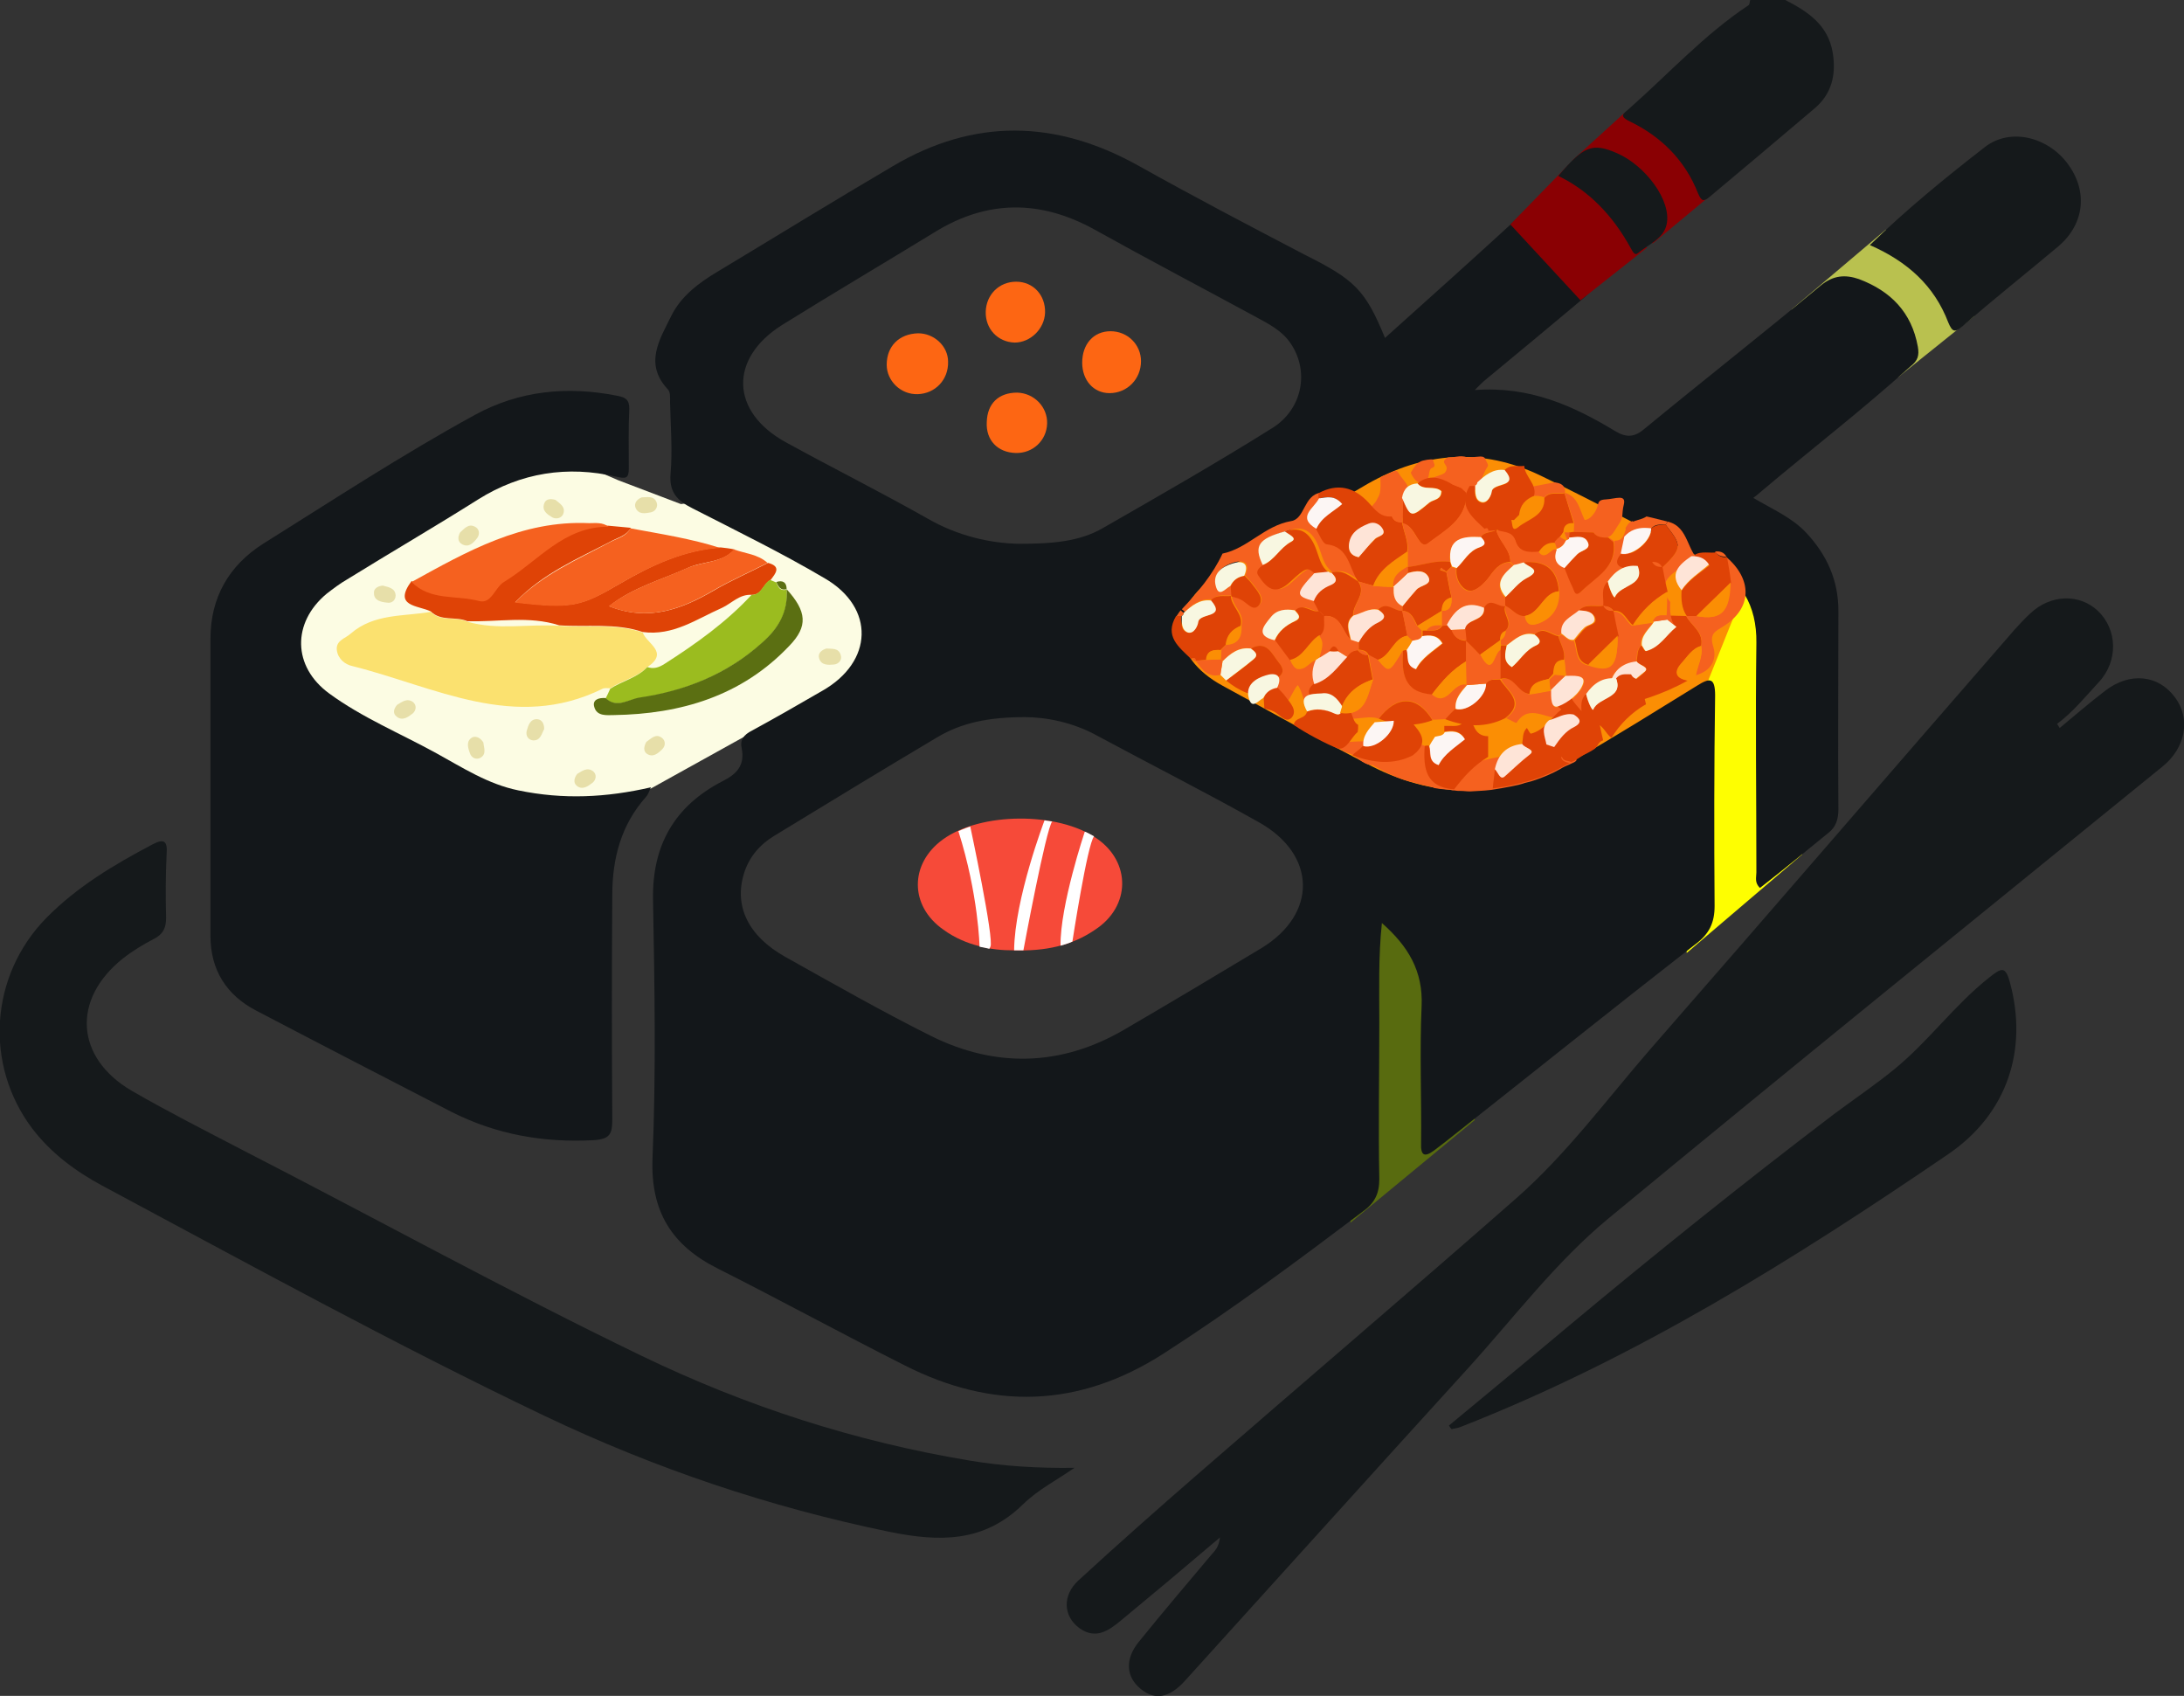 <?xml version="1.0" encoding="utf-8"?>
<!-- Generator: Adobe Illustrator 28.1.0, SVG Export Plug-In . SVG Version: 6.00 Build 0)  -->
<svg version="1.1" id="Calque_2_Image" xmlns="http://www.w3.org/2000/svg" xmlns:xlink="http://www.w3.org/1999/xlink" x="0px"
	 y="0px" viewBox="0 0 423.4 328.7" style="enable-background:new 0 0 423.4 328.7;" xml:space="preserve">
<rect x="0" y="0" width="423.4" height="328.7" fill="#333333" stroke="none"/>
<style type="text/css">
	.st0{fill:#8A0003;}
	.st1{fill:#FCFCE3;}
	.st2{fill:#FEFE01;}
	.st3{fill:#B9C14F;}
	.st4{fill:#586B0F;}
	.st5{fill:#15191B;}
	.st6{fill:#FB8E04;}
	.st7{fill:#13171A;}
	.st8{fill:#FD6613;}
	.st9{fill:#F64A39;}
	.st10{fill:#FFFFFF;}
	.st11{fill:#F5611F;}
	.st12{fill:#FBE16F;}
	.st13{fill:#DF4306;}
	.st14{fill:#9BBC1F;}
	.st15{fill:#5B6F12;}
	.st16{fill:#E7DFA9;}
	.st17{fill:#F8F7E1;}
	.st18{fill:#FEE4D7;}
	.st19{fill:#FCF6F4;}
</style>
<polygon class="st0" points="304.8,31.1 314.9,21.9 327.6,27.4 331.5,33.4 332.8,36.9 320.4,47.2 "/>
<path class="st1" d="M50.7,119c0,0,5.5,28.8,6.7,30s31.6,12,33,11.8c1.4-0.3,29.9-3.9,29.9-3.9l5.4-3.8l31-17.2
	c0,0,12.8-3.7,12.8-4.1s1.9-14.1,1-16s-11.7-11.5-13.7-12.8c-1.9-1.3-16.4-6.2-16.4-6.2l-8.4,0.9l-12.1-4.6l-12.8-5.5l-12.2,0.7
	L50.7,119z"/>
<polygon class="st2" points="327,184.7 349.4,165.6 344,139 342.6,113.1 337.7,112.9 321.6,133.1 "/>
<polygon class="st3" points="347.3,60 365.6,44.5 380.1,52.6 382.7,61.3 368,73.1 "/>
<polygon class="st4" points="261.8,237 285.9,217.1 280.4,175.3 265.3,172 "/>
<path class="st5" d="M346.1,0c4.3,2.2,8.3,4.8,9.2,10.2c0.7,4.3-0.2,8-3.5,10.8c-6.7,5.7-13.5,11.4-20.3,17.1c-1.2,1-1.6,1-2.3-0.6
	c-2.5-6.4-7.1-11-13.3-14c-2.3-1.1-0.9-1.6,0-2.5c7.6-6.7,14.5-14.3,23.1-20c0.2-0.1,0.2-0.7,0.3-1C341.6,0,343.9,0,346.1,0L346.1,0
	z"/>
<path class="st6" d="M241.2,101.2c0,0-16,11.9-16.6,13.1c-0.6,1.2,3.2,21,4.2,23.2c1,2.1,17,11.2,22.8,12.3
	c5.8,1.1,28.6,3.9,28.6,3.9s24.1-1.2,25.3-1.3c1.2-0.1,14.6-4,15.4-4.6c0.8-0.6,4.1-4.6,4.1-4.6l3-5.3l3.2-6.1l6.9-17.2l-6.6-12.8
	c0,0-13.3-5-15.7-6.6c-2.3-1.6-17.6-8.8-18.9-9.3s-14.8-2.7-15.8-2.5c-1,0.2-21.8,6.4-24.3,7.8"/>
<path class="st7" d="M268.5,65.5c8.7-7.8,17.4-15.6,26-23.5c1.7-1.6,3.2-1.9,5.4-1.2c3.1,1,5.7,2.5,7.7,5c4.1,5.4,3.9,8.2-1.2,12.5
	c-6.1,5.1-12.2,10.2-18.4,15.3c-0.5,0.4-1,0.9-2.1,2c10.7-0.8,19.2,3.1,27.3,8c2,1.2,3.6,1.2,5.5-0.4c11.3-9.3,22.9-18.4,34.2-27.8
	c2.5-2.1,4.9-2.2,7.5-1.3c6.1,2.3,10.2,6.4,11.4,13.1c0.3,1.7,0,2.7-1.4,3.8c-9.3,8.4-19.3,16.1-28.9,24.2c-0.5,0.4-0.9,0.8-1.6,1.3
	c3.7,2.2,7.5,3.8,10.3,6.8c4,4.3,6.2,9.2,6.2,15.1c0,12.8-0.1,25.7,0,38.5c0,1.9-0.5,3.4-1.9,4.5c-4.4,3.6-8.8,7.2-13.3,10.7
	c-1.1-1-0.7-2.1-0.7-3c0-14.8-0.2-29.7,0-44.5c0.1-7.3-3-12.4-9.3-15.7c-10.8-5.6-21.5-11.4-32.5-16.7c-11.4-5.5-22.7-4.6-33.6,1.6
	c-9.8,5.7-19.4,11.5-29,17.6c-9.9,6.3-9.4,15.9,0.9,21.5c9.6,5.2,19.1,10.6,28.9,15.6c13.3,6.8,26.6,6.1,39.5-1.3
	c8-4.6,15.8-9.5,23.6-14.3c2.4-1.5,3.5-1.7,3.5,1.9c-0.2,13.6-0.2,27.2-0.1,40.8c0,3.2-1,5.4-3.7,7.4
	c-16.3,12.7-32.4,25.6-48.6,38.4c-0.7,0.5-1.4,1.1-2.1,1.6c-1.9,1.4-2.6,0.9-2.5-1.4c0.1-8.9-0.3-17.7,0.1-26.6
	c0.3-6.8-2.6-11.6-7.7-16.1c-0.7,6.7-0.5,13-0.5,19.3c0,10.1-0.2,20.2,0,30.3c0,2.9-0.9,4.7-3.3,6.4c-12.6,9.5-25.2,18.9-38.6,27.5
	c-16.4,10.5-33.1,10.9-50.2,2.2c-12.1-6.1-24-12.6-36.1-18.7c-9-4.5-13.1-11.1-12.7-21.4c0.7-16.7,0.4-33.4,0.1-50.1
	c-0.2-10.6,4.2-18.2,13.5-23c2.8-1.4,4.3-3.1,3.7-6.3c-0.4-1.7,0.4-2.7,2-3.5c4.6-2.5,9.1-5.1,13.6-7.7c9.9-5.6,10.3-16.1,0.5-21.8
	c-8.3-4.9-17.1-9.2-25.7-13.6c-3-1.5-4.5-3.2-4.2-6.7c0.4-4.6,0-9.2-0.1-13.8c0-0.8,0.1-2-0.4-2.5c-4.7-5-1.6-9.7,0.6-14.2
	c1.9-3.9,5.4-6.5,9.1-8.7c11.3-6.8,22.5-13.7,33.9-20.4c15.7-9.3,31.5-9,47.4-0.2c10.7,6,21.6,11.7,32.5,17.4
	C262.6,54.2,264.7,56.2,268.5,65.5L268.5,65.5z M197.5,105.4c6.5,0,11.8-0.4,16.4-3.1c11-6.3,22-12.6,32.7-19.3
	c6-3.7,7.3-11.2,3.5-16.6c-1.6-2.3-4.1-3.6-6.5-4.9c-10.5-5.7-21-11.2-31.4-17c-10.5-5.8-20.8-5.8-31,0.5c-9.8,6-19.8,11.9-29.6,18
	c-10.3,6.5-10,16.8,0.7,22.7c9.1,5,18.5,9.7,27.5,14.8C185.7,103.9,192,105.3,197.5,105.4L197.5,105.4z M198.7,139
	c-7.1,0-12.3,1.1-17,3.9c-10.6,6.3-21.1,12.7-31.6,19.1c-2.8,1.7-4.9,4.1-5.9,7.4c-1.9,6.3,0.9,12.1,8.1,16.1
	c9.3,5.2,18.6,10.5,28.2,15.3c12.5,6.2,25.2,5.9,37.4-1.2c8.9-5.2,17.8-10.5,26.6-15.8c10.9-6.6,10.8-18.1-0.4-24.4
	c-10.3-5.8-20.8-11.1-31.2-16.7C207.9,139.9,202.6,139,198.7,139L198.7,139z"/>
<polygon class="st0" points="292.8,43.5 304.5,31.5 319.3,48 306.4,58.2 "/>
<path class="st5" d="M399.3,141.1c2.9-2.4,5.8-4.9,8.8-7.2c4.8-3.7,10.3-3.1,13.5,1.2c3.2,4.2,2.1,9.9-2.4,13.5
	c-35.8,29.1-71.7,58.1-107.3,87.5c-10.3,8.5-18.4,19.3-27.3,29.1c-18.3,20.1-36.6,40.4-54.9,60.6c-3,3.3-5.8,3.8-8.5,1.6
	c-2.9-2.3-3.2-5.8-0.4-9.2c4.6-5.7,9.3-11.2,14-16.8c0.7-0.8,1.5-1.5,1.7-3.4c-6.7,5.7-12.9,10.9-19.2,16.1c-2.4,2-4.9,3.7-8,1.5
	c-3.2-2.3-3.4-6.4-0.2-9.3c7.5-6.9,15.2-13.7,22.9-20.4c20.6-17.9,41.4-35.6,61.9-53.6c9.8-8.6,17.5-19.1,26-28.9
	c23.6-27,47-54.2,70.6-81.3c1-1.1,2-2.2,3.1-3.2c3.9-3.7,9.5-3.9,13.1-0.5c3.8,3.6,4,9.7,0.2,13.8c-2.6,2.8-5,5.8-8.1,8.1
	L399.3,141.1L399.3,141.1z"/>
<path class="st7" d="M126.2,152.6c-0.4,0.9-0.6,1.5-1,1.9c-4.8,5.4-6.5,11.9-6.5,19c-0.1,14.5-0.1,28.9,0,43.4
	c0,2.9-0.4,3.9-3.7,4.1c-9.7,0.5-18.8-1.1-27.5-5.5c-12.6-6.5-25.2-13-37.8-19.6c-5.8-3-8.9-7.9-8.9-14.5c0-19.2,0-38.4,0-57.6
	c0-8,3.6-14.2,10.2-18.4c13.6-8.5,27-17.3,41.1-25c8.6-4.7,17.9-5.6,27.5-3.7c1.6,0.3,2.4,0.7,2.4,2.5c-0.2,3.9-0.1,7.7-0.1,11.6
	c0,2-0.6,2-2.4,1.6c-9.5-2.2-18.5-0.8-26.8,4.4c-8.4,5.3-17,10.3-25.4,15.5c-1.4,0.8-2.7,1.8-4,2.8c-6.7,5.6-6.6,14.1,0.5,19.3
	c6.4,4.7,13.9,7.8,20.8,11.6c5.1,2.8,10,6,15.9,7.2C109.2,155,117.5,154.6,126.2,152.6L126.2,152.6z"/>
<path class="st5" d="M208.3,284.5c-3.3,2.3-7,4.2-9.9,7c-7.6,7.5-16.2,7.4-26,5.4c-23.3-4.8-45.5-12.3-66.9-22.5
	c-29.1-13.9-57.3-29.4-85.7-44.6c-5.2-2.8-9.9-6.3-13.5-11c-9.4-12.4-8.3-29.7,2.7-40.9c5.9-6,13.1-10.3,20.5-14.2
	c2.4-1.3,3-0.6,2.8,1.9c-0.2,4.1-0.2,8.2-0.1,12.3c0,2-0.6,3.2-2.4,4.1c-2.1,1.1-4.1,2.3-6,3.8c-9.9,7.9-9.2,19.2,1.7,25.6
	c7.1,4.1,14.4,7.8,21.7,11.6c25.7,13.2,51.1,27.2,77.2,39.8c20.3,9.8,41.4,16.6,63.6,20.3C194.6,284.2,201.3,284.6,208.3,284.5
	L208.3,284.5z"/>
<path class="st5" d="M280.9,276.3c7.7-6.4,15.5-12.8,23.1-19.2c16.9-14.1,34.1-27.9,51.6-41.2c3.9-2.9,7.9-5.6,11.7-8.7
	c6.6-5.4,11.6-12.4,18.3-17.7c2.4-1.9,3.2-2.4,4.1,1.1c3.4,12.7-0.4,25.2-12,33.1c-29.9,20.4-60.6,39.6-94.6,52.9
	c-0.5,0.2-1.2,0.3-1.7,0.4C281.2,276.8,281,276.5,280.9,276.3L280.9,276.3z"/>
<path class="st5" d="M362.5,47.5c7.2-7,14.7-13.1,22.3-19c4.9-3.8,12.2-2,16.1,3.3c3.9,5.3,3.2,11.6-1.8,15.9
	c-6.2,5.2-12.5,10.2-18.6,15.5c-1.5,1.3-2,1.2-2.8-0.7C375,55.4,369.8,50.7,362.5,47.5L362.5,47.5z"/>
<path class="st5" d="M302.1,34.1c4.9-5.8,6.6-6.5,11.4-4.4c5.5,2.4,10.6,9.2,9.6,13.8c-0.6,2.8-3.6,3.9-5.6,5.6
	c-0.6,0.5-1-0.4-1.3-0.9C312.6,41.6,307.9,36.9,302.1,34.1z"/>
<path class="st8" d="M183.8,70.1c0.1,3.5-2.5,6.2-5.9,6.3c-3.3,0.1-6-2.6-6-5.7c0-3.6,2.4-6,6.1-6.1
	C181.1,64.6,183.8,67.1,183.8,70.1L183.8,70.1z"/>
<path class="st8" d="M209.8,70.3c0-3.6,2.2-6.1,5.5-6.1c3.3,0,5.9,2.6,5.9,5.8c0,3.5-2.7,6.2-6.1,6.2
	C212,76.2,209.8,73.7,209.8,70.3L209.8,70.3z"/>
<path class="st8" d="M197.2,76.1c3.3,0.1,5.9,2.8,5.8,6c-0.1,3.3-2.8,5.8-6.1,5.7c-3.5-0.1-5.8-2.5-5.6-6
	C191.4,78.2,193.6,76.1,197.2,76.1z"/>
<path class="st8" d="M196.7,66.4c-3.3-0.1-5.7-2.7-5.6-6c0.1-3.3,2.6-5.8,5.9-5.8c3.3,0,5.7,2.6,5.6,6
	C202.5,63.7,199.8,66.4,196.7,66.4L196.7,66.4z"/>
<path class="st9" d="M196.5,184.2c-2.2,0-4.4-0.2-6.6-0.8c-2.4-0.6-4.8-1.6-7-3.2c-6.6-4.6-6.6-12.8-0.1-17.5
	c7.3-5.3,22.3-5.4,29.8-0.2c6.7,4.6,6.6,13.2-0.3,17.7C207.8,183.3,202.6,184.4,196.5,184.2L196.5,184.2z"/>
<path class="st10" d="M189.9,183.5c0,0-0.2-10.1-4.1-22.4c0,0,1.1-0.5,2.3-0.9c0,0,4.7,22,3.9,23.3l-0.2,0.4
	C191.8,183.9,191,183.7,189.9,183.5z"/>
<path class="st10" d="M210.3,161.2c0,0-4.8,14.3-4.7,22.1c0,0,1.5-0.4,2.3-0.8c0,0,2.9-18.9,4.2-20.4
	C212.1,162.1,210.5,161.2,210.3,161.2z"/>
<path class="st10" d="M202.5,159c0,0-5.8,15.2-5.9,25.2c0,0,1.6,0,1.8,0c0,0,4.4-23.7,5.6-25C204,159.3,202.7,159,202.5,159z"/>
<path class="st11" d="M306.3,100.8c0.9,0,1.7,0.2,2.8-1.4c1.1-1.6,0.2-2.5,2.2-2.6c1.9-0.1,4-1.1,3.5,1c-0.5,2,0.1,2.3-1.1,4
	c-1.1,1.7-1.5,2.8-3.1,2.1C308.9,103.2,306.3,100.8,306.3,100.8z"/>
<path class="st12" d="M118.3,133.4c-0.5,0-1.1-0.1-1.5,0.1c-17,8.4-32.5-0.4-48.5-4.4c-1.4-0.3-2.8-1.4-3-3.1
	c-0.2-1.9,1.6-2.2,2.7-3.2c4.5-3.9,10.2-3.3,15.5-4.2c2,2,4.8,0.8,7.1,1.9c5.9,1.7,11.9,0.4,17.8,0.8c5.4,0.4,10.9-0.5,16.2,1.3
	c0.8,2.2,5.2,3.8,0.9,6.7C123.5,131.3,120.6,131.9,118.3,133.4z"/>
<path class="st13" d="M124.6,122.5c-5.3-1.8-10.8-0.9-16.2-1.3c-5.9-1.9-11.9-0.6-17.8-0.8c-2.3-1-5.1,0.1-7.1-1.9
	c-2.5-1.2-7.4-0.9-3.7-5.9c3.6,3.7,8.7,2.6,13.1,3.7c2.4,0.6,3-2.6,4.8-3.7c6.6-3.9,11.6-10.8,20.3-10.7c1.4,0.1,2.9,0.3,4.3,0.4
	c-0.9,1.6-2.6,1.9-4,2.7c-6.3,3.3-13,6.1-18.4,11.7c11.2,1.3,12.7,0.8,20.3-3.6c6-3.5,12.3-6.5,19.5-7c0.9,0.1,1.8,0.2,2.7,0.4
	c-2.4,2.7-6.1,2.2-9.1,3.6c-5.1,2.3-10.7,3.8-15.2,7.4c7.6,3,14,0.6,20.2-3c3.4-2,7.1-3.6,10.6-5.4c2.6,0.7,1.5,2,0.5,3.3
	c-1.4,0.7-1.7,2.9-3.6,2.9c-2.4-0.2-3.9,1.6-5.8,2.5C135,120,130.5,123.3,124.6,122.5z"/>
<path class="st14" d="M145.7,115.3c2,0,2.2-2.2,3.6-2.9c0.4,0.2,0.8,0.3,1.2,0.5c0.4,0.9,0.7,1.7,2,1.4c0,0,0,0,0,0
	c0.4,4.4-1.6,7.5-4.8,10.4c-6.8,6-14.9,9.3-23.7,10.6c-2.1,0.3-4.4,2.1-6.6,0.1c0.3-0.6,0.6-1.2,0.9-1.9c2.3-1.5,5.2-2.1,7.2-4.2
	c1.2,0.4,2.2,0.1,3.3-0.6C134.9,124.8,140.8,120.6,145.7,115.3z"/>
<path class="st11" d="M139.6,106.2c-7.1,0.5-13.5,3.5-19.5,7c-7.5,4.4-9.1,4.9-20.3,3.6c5.4-5.5,12.1-8.3,18.4-11.7
	c1.5-0.8,3.2-1.1,4-2.7C128.1,103.5,134,104.4,139.6,106.2z"/>
<path class="st11" d="M273.5,91.6c1-1.6,1.1-1.7,1.8-2.1c0.4-0.3,2.4-0.6,2.5-0.4c0,0.5,0.8,1.3-0.2,1.6c-0.9,0.3-0.2,2.9-1.8,2.9
	C274.3,93.8,273.5,91.6,273.5,91.6z"/>
<path class="st11" d="M118,102.1c-8.7-0.1-13.7,6.7-20.3,10.7c-1.8,1.1-2.4,4.3-4.8,3.7c-4.4-1.2-9.5,0-13.1-3.7
	c10.7-5.9,21.4-12,34.4-11.4C115.5,101.4,116.8,101.2,118,102.1z"/>
<path class="st11" d="M276.6,93.1c3.2-1.4,3.4-1,3.8-2c0.4-1-1.1-1.3-0.1-2.2c0.4-0.4,1-0.2,1.5-0.3c0.7-0.1,1.5-0.3,2.5,0
	c0.3,0.1,0.6,0,1,0c1.2,0,2.3-0.4,2.6,0.3c0.4,0.9,0.8,1.2,0.4,1.7c-0.4,0.5-1.2,2.5-1.4,3.1c-0.3,0.6,0.4,0.9-1.1,1.4
	c-1.5,0.5-2.2,1.8-4,0.7C280,94.7,276.6,93.1,276.6,93.1z"/>
<path class="st11" d="M265.6,98.5c0,0,1.1-1.1,1.3-1.6s0.6-0.8,0.7-2c0.1-1.2,0-1.3,0-2.2c0-0.4,0.8-0.5,1.6-0.9s1.5-0.8,1.8-0.3
	c0.6,1,1,1.3,1.6,2.2c0.6,0.9,1,2.6,1,3.4c0,0.8-0.2,2.5-1.1,3c-0.9,0.5-2.5,0.9-3.8,0.7C267.3,100.6,265.6,98.5,265.6,98.5z"/>
<path class="st11" d="M275.1,144.1c1.2,0.6,6.3,2.4,6.3,3.6c0,1.2,2.3,1,5.1,0c2.8-1,10.2-2,11.6-1.8c1.4,0.2,5.2,1,6.6,0.5
	c0.3-0.1,1.1,0.6,0.9,1c-0.3,0.5-2,0.9-3.2,1.7c-1.4,0.8-3.3,1.6-4.8,2.1c-1.1,0.4-2,0.5-2.4,0.7c-0.5,0.2-3.4,0.8-6.1,1.2
	c-1.6,0.2-2.9,0.2-4.1,0.3c-0.7,0-1.2-0.1-1.8-0.1c-0.4,0-0.8,0-1.2-0.1c-0.1,0-0.3,0-0.4,0c-0.1,0-0.3-0.1-0.4-0.1
	c-0.3,0-1.2-0.1-2.1-0.2c-0.5-0.1-1.1-0.1-1.3-0.3c0,0-0.1,0-0.1,0c-0.1,0-0.2,0-0.3-0.1c-0.3-0.1-0.6-0.1-0.9-0.2
	c-0.7-0.1-1.5-0.4-2.3-0.6c-2.2-0.5-4.5-1.4-6.2-2.4c-0.4-0.2-0.8-0.4-1.2-0.6c-0.3-0.1-0.5-0.4-0.8-0.4c-2-0.1-3.2-2-4.5-2.3
	c-1.1-0.3-2.8-1.4-1.8-1.8C261.8,143.1,275.1,144.1,275.1,144.1z"/>
<path class="st15" d="M117.4,135.3c2.2,2.1,4.5,0.2,6.6-0.1c8.8-1.3,16.9-4.5,23.7-10.6c3.2-2.8,5.1-6,4.8-10.4
	c3.9,4.3,4.2,7.2,0.5,11c-9.2,9.7-21,13.2-34,13.4c-1.3,0-3.3,0.3-3.8-1.6C114.8,135.6,116.1,135.2,117.4,135.3z"/>
<path class="st11" d="M148.8,109.1c-3.5,1.8-7.2,3.4-10.6,5.4c-6.2,3.6-12.5,6-20.2,3c4.6-3.6,10.1-5.1,15.2-7.4
	c3-1.3,6.6-0.9,9.1-3.6C144.5,107.3,146.9,107.4,148.8,109.1z"/>
<path class="st16" d="M160.2,125.7c1,0.1,2.4-0.2,2.8,1.3c0.3,0.9-0.4,1.7-1.3,1.8c-1.1,0.1-2.5,0.2-2.9-1.2
	C158.5,126.7,159.2,126,160.2,125.7z"/>
<path class="st16" d="M111.9,150c0.9-0.5,1.9-1.4,3.1-0.5c0.7,0.6,0.6,1.6-0.1,2.2c-0.9,0.7-2,1.5-3.1,0.6
	C111.1,151.7,111.3,150.8,111.9,150z"/>
<path class="st16" d="M77,136.6c0.9-0.5,1.9-1.4,3.1-0.5c0.7,0.6,0.6,1.6-0.1,2.2c-0.9,0.7-2,1.5-3.1,0.6
	C76.1,138.3,76.3,137.4,77,136.6z"/>
<path class="st16" d="M125.3,143.8c0.9-0.6,1.8-1.7,3-0.8c0.7,0.5,0.8,1.5,0.1,2.2c-0.8,0.8-1.8,1.7-3,0.9
	C124.7,145.6,124.8,144.7,125.3,143.8z"/>
<path class="st16" d="M93.7,143.9c0.1,1,0.7,2.3-0.6,3c-0.8,0.4-1.7,0-2-0.9c-0.4-1.1-0.8-2.4,0.5-3.1
	C92.4,142.6,93.2,143.1,93.7,143.9z"/>
<path class="st16" d="M105.5,141.3c-0.5,0.9-0.7,2.3-2.2,2.2c-0.9-0.1-1.4-0.9-1.2-1.8c0.3-1.1,0.7-2.4,2.1-2.3
	C105.1,139.5,105.5,140.3,105.5,141.3z"/>
<path class="st16" d="M74.2,113.5c1,0.3,2.4,0.4,2.5,1.9c0,0.9-0.7,1.6-1.7,1.4c-1.1-0.1-2.5-0.4-2.5-1.8
	C72.4,114.1,73.2,113.6,74.2,113.5z"/>
<path class="st16" d="M89.2,103.2c0.8-0.7,1.6-1.8,2.9-1.1c0.8,0.4,1,1.4,0.4,2.2c-0.7,0.9-1.6,1.9-2.9,1.2
	C88.7,105,88.7,104.1,89.2,103.2z"/>
<path class="st16" d="M107.7,96.9c0.8,0.7,2,1.3,1.5,2.7c-0.3,0.8-1.3,1.1-2.1,0.7c-1-0.6-2.1-1.3-1.6-2.7
	C105.8,96.7,106.7,96.6,107.7,96.9z"/>
<path class="st16" d="M124.4,96.4c1,0,2.4-0.4,2.9,1c0.3,0.8-0.2,1.7-1.1,1.9c-1.1,0.2-2.4,0.5-3-0.9
	C122.9,97.6,123.4,96.8,124.4,96.4z"/>
<path class="st15" d="M152.5,114.2c-1.2,0.3-1.6-0.5-2-1.4C151.8,112.4,152.5,112.9,152.5,114.2z"/>
<g>
	<path class="st11" d="M255.6,137.7c-3.2,0.1-2.6-3-4-4.9c-1.5,1.4-2.1,6.5-5.4,1.9c0.1-1,0-2.9,0.5-3c2.1-0.6,2.5-1.8,1.2-3.3
		c-1.3-1.6-2.3-4.4-5.4-2.7c-2.3-0.4-3.9,0.9-5.4,2.4c-0.1-0.1-0.3-0.2-0.4-0.4c0-0.6,0.1-1.2,0.1-1.8l0,0c0.3-0.3,0.6-0.6,1-1l0,0
		c2.4-0.1,3-1.6,2.9-3.7c0.6-2.3-1.8-3.7-1.9-5.8c0.6,0.2,1.2,0.3,1.8,0.6c1.2,0.6,2.4,2.5,3.5,1.3c1.3-1.3-0.3-2.8-1.2-4.1
		c-0.5-0.6-1-1.1-1.5-1.7c1.1-2.5-0.4-3-2.2-2.5c-2,0.6-4,2-3.3,4.4c0.6,2.3,1.9,0.5,2.8,0c0,0.7,0.1,1.4,0.1,2
		c-1.3,0.2-2.7-0.4-3.8,0.8c-2.2-0.3-3.8,1-5.3,2.4c-0.2-0.2-0.4-0.4-0.6-0.5c3.1-3.3,6-6.7,7.9-10.8c4.9-1,8.1-5.4,13.3-6.3
		c2.7-0.4,2.4-5,5.7-5.5c0,0.3,0,0.7,0,1c-0.9,1.9-4.5,3.5-0.5,5.9c0.7,1,1.3,2.9,2.1,3c4.4,0.6,4.2,4.7,6.1,7.2
		c-1.6-1-3.1-2.4-5.2-1.7c-0.2,0.1-0.4,0.1-0.4-0.2c-1.4-1.1-1.7-2.7-2.3-4.3c-1-2.8-2.7-4.9-6.2-3.5c-5.1,1.4-6.1,2.8-4.4,6.6
		c-0.7,0.4-1.4,1-0.8,1.9c1.6,2.5,3.2,4.1,6.2,1.3c3.2-3,3.4-2.8,4.7-1.7c-3.7,4-3.7,4.3-0.1,5.4c0.3,0.7,0.7,1.3,1,2
		c-1.6,0.6-3.1-1.7-4.8-0.1c-1.7-0.3-3.4-0.2-4.6,1.3c-1.3,1.7-3,3.6,0.8,4.4c1,1.3,1.9,2.6,2.9,3.9c1.7,4,3.3-0.1,5,0
		c-0.7,1.5-0.9,3.1-0.3,4.7C252.4,134.7,255.6,135.9,255.6,137.7z"/>
	<path class="st13" d="M263.3,112.7c-1.8-2.5-1.7-6.7-6.1-7.2c-0.8-0.1-1.4-1.9-2.1-3c1-2.3,3.3-3.3,5-4.8c-1.4-1.8-3-1.3-4.5-1.1
		c0-0.3,0-0.7,0-1c3.7-2,6.9-1.2,9.7,1.8c1.3,1.4,2.3,2.9,4.5,2.7c0.4,0.9,1.1,1.1,2,1.1l0,0c0.3,1.9,1.3,3.7,1,5.7
		c-2.6,1.8-5.4,3.4-6.6,6.6C265.3,113.3,264.3,113,263.3,112.7L263.3,112.7z M263.4,108c0.9-1.1,2-2.4,3.2-3.5
		c0.6-0.6,2-0.7,1.5-1.8c-0.5-1-1.7-1.5-2.8-1.1c-1.9,0.8-3.6,1.9-3.8,4.3C261.5,106.7,261.8,107.7,263.4,108z"/>
	<path class="st13" d="M274.8,93.7c2.2-1.8,4.4-1.2,6.6,0.1c0.6,0.3,1.3,0.5,1.9,0.8c0,0,0,0,0,0c0.3,0.3,0.7,0.6,1,1c0,0,0,0,0,0
		c0.1,5.2-4.3,7.3-7.5,9.8c-1.7,1.3-2.3-3.2-4.5-3.8c-0.1,0-0.3-0.1-0.4-0.2c0,0,0,0,0,0c0-1.5,0.1-3,0.1-4.5c0,0-0.1-0.4-0.1-0.4
		c1.7,3.9,1.7,3.9,5.3,0.9c0.8-0.6,2.3-0.5,2.3-2.2C278.2,94,276,95.2,274.8,93.7z"/>
	<path class="st11" d="M271.9,101.3c0.1,0.1,0.3,0.2,0.4,0.2c2.1,0.7,2.8,5.1,4.5,3.8c3.2-2.5,7.6-4.6,7.5-9.8
		c1.6,0.3,1.7,1.8,2.2,2.9c0,2.5,0.9,4.2,3.6,4.3c-1,0.5-2.3,0.3-3,1.4c-3.5-0.2-6.4,0.2-6,4.8c-2.8-0.4-5.5,0.7-8.2,1
		c0-1,0-1.9,0-2.9C273.2,105,272.1,103.2,271.9,101.3z"/>
	<path class="st13" d="M291.5,99.6c2.5-0.7,0.8,4.2,2.8,2.6c1.9-1.6,5.3-2.2,5.1-5.7c1.1-1.3,2.6-0.6,4-0.9l-0.1,0
		c0.6,2,1.2,3.9,1.8,5.9c-1.2-0.1-1.9,0.4-2,1.7c-0.3,0.4-0.5,0.7-0.8,1.1c-0.3,0.3-0.6,0.6-0.9,1c-1.4-0.1-2.3,0.7-3.1,1.8
		c-1.9,0.1-3.8,0.2-4.5-2.1c-0.5-1.7-2.1-1.5-3.4-2C290.7,101.7,291.1,100.7,291.5,99.6z"/>
	<path class="st17" d="M274.8,93.7c1.2,1.5,3.3,0.3,4.6,1.5c0,1.7-1.5,1.6-2.3,2.2c-3.6,3-3.6,3-5.3-0.9
		C272.1,94.7,273.1,93.8,274.8,93.7z"/>
	<path class="st11" d="M303.4,95.5c-1.3,0.3-2.9-0.4-4,0.9c-1.6-0.6-3.2-0.2-4.9,0.4c0.4-1.6,1.3-1.9,2.1-2.4
		c1.6-0.3,3.1-0.6,4.7-0.9C302.5,93.6,303.5,94,303.4,95.5z"/>
	<path class="st11" d="M272,96.8c0,1.5-0.1,3-0.1,4.5c-0.9,0-1.6-0.2-2-1.1C270.6,99.1,271.3,97.9,272,96.8z"/>
	<path class="st11" d="M283.3,94.6c-0.6-0.3-1.3-0.5-1.9-0.8C282.2,93.6,283,93.5,283.3,94.6z"/>
	<path class="st11" d="M284.3,95.6c-0.3-0.3-0.7-0.6-1-1C283.6,94.9,284,95.3,284.3,95.6z"/>
	<path class="st11" d="M311.8,137.2c-3.1,0.6-6.1,1.3-9.2,1.9c-2.8,0.5-6.1-2.9-8.6,1c-0.1,0.1-1.3-0.6-2-0.9c4-3.1,0.4-5.1-1-7.5
		c2.8-0.9,3.4,2.7,5.7,2.9c1.4-0.2,2.7-0.5,4.1-0.7c0,1.3-0.1,3.7,1.4,3.1c2-0.7,4.2-2.6,4.8-4.4c0.6-1.8-1.9-1.5-3.4-1.5
		c-0.1-1-0.2-2-0.3-3.1c0.2-1.7-0.7-3.1-1.1-4.6c0.2-0.2,0.3-0.3,0.5-0.4c0.8,0.4,1.4,1.4,2.4,1.2c0.7,1.8,0.2,4.2,2.8,4.8
		c4.5,1.5,5.7,0.3,5.7-5.6c-0.3-1.6-0.6-3.2-1-4.9c2.1-0.1,2.5,1.9,3.8,2.8c1.3-0.2,2.7-0.4,4-0.6c-0.9,1.4-2.5,2.5-2.3,4.5
		c-0.9,0.8-0.7,2-0.9,3.1c-3,0.3-4.7,2-5.3,4.9C311.9,134.4,311.8,135.8,311.8,137.2z"/>
	<path class="st13" d="M317.3,128.2c0.2-1.1,0-2.2,0.9-3.1c0.3,0.4,0.6,1.1,0.8,1.1c2.7-0.7,3.9-3.1,5.9-4.7
		c-0.6-0.5-1.2-0.9-1.8-1.4c0-0.3,0-0.5-0.1-0.8l0,0c1.3,0,2.6,0.1,3.9,0.1l0,0c1,1.9,3.4,3.1,2.9,5.8c-1.8,0.5-2.7,2.2-3.8,3.4
		c-1.5,1.7-1,2.8,1.2,3.3c-4.8,2.7-10,4.3-15.4,5.4c0.1-1.4,0.2-2.8,0.2-4.1c0.6,0.5,1,2.2,1.9,1.4c1.6-1.4,3.1-2.8,4.8-4.2
		C320.1,129.2,317.7,129,317.3,128.2z"/>
	<path class="st11" d="M267.3,139.3c-2.6-0.9-5.5,1-8-0.8c0.2,0,0.4-0.1,0.6-0.3c4.9,0.6,5.2-3.3,6.3-6.5c-0.3-1.6-0.6-3.2-0.9-4.9
		c0.6,0.3,1.3,0.7,1.9,1c2.1,2.6,2.1,2.6,4.8-1.8c-0.3,4.3,0.1,8.1,5.6,8.5c3.1,2.7,4.1-2.8,6.8-1.8c-1.2,1.3-2.4,2.6-2.2,4.6
		c-0.6,0.7-1.3,1.4-1.9,2.1c-0.9,0-1.7,0.1-2.6,0.1C274.8,134.7,270.8,134.6,267.3,139.3z"/>
	<path class="st13" d="M238.6,115.5c0.1,2.1,2.5,3.5,1.9,5.8c-1.7,0.7-2.7,1.8-2.9,3.7c0,0,0,0,0,0c-0.3,0.3-0.6,0.6-1,1
		c0,0,0,0,0,0c-1.4-0.1-2.7,0.1-2.8,1.9c-0.7,0.1-1.4,0.1-2.2,0.2c0,0,0.1,0.1,0.1,0.1c-0.1-0.5-0.2-0.8-0.8-0.5
		c-2.4-2.3-5.2-4.4-2.9-8.3c0.3,0,0.6,0,1,0c0,1.2-0.1,2.8,1.2,3.2c1.2,0.4,1.9-1.2,2-2c0.2-1.9,5.5-0.7,2.5-4.2
		C235.9,115.1,237.4,115.7,238.6,115.5C238.7,115.6,238.6,115.5,238.6,115.5z"/>
	<path class="st13" d="M265.2,126.9c0.3,1.6,0.6,3.2,0.9,4.8c-3.2,1.1-5.5,3-6.4,6.5c-0.2,0.1-0.4,0.2-0.6,0.3
		c-0.6-0.1-1.1-0.2-1.7-0.3c-0.5-0.7-1.2-0.7-2-0.7c0,0,0,0.1,0,0.1c0-1.7-3.1-3-0.8-5c2.9-0.9,4.5-3.3,6.4-5.3
		c0.4-0.9,1.2-1.2,2.2-1.3l0,0C263.8,126.7,264.4,127,265.2,126.9L265.2,126.9z"/>
	<path class="st11" d="M329.8,125.2c0.6-2.7-1.9-3.9-2.9-5.8c0.6,0,1.3,0,1.9,0c4.8,0.9,6.5-0.8,6.6-6.4c-0.3-1.7-0.6-3.4-0.8-5.1
		c5.2,4.4,5.1,10-0.5,13.5c-1.6,1-2.7,1.4-2,3.8c0.9,2.8-0.5,4.9-3.4,5.7C329.1,128.9,330.2,127.2,329.8,125.2z"/>
	<path class="st13" d="M328.9,119.4c-0.6,0-1.3,0-1.9,0c0,0,0,0,0,0c-1-1.5-1.1-3.2-1-4.9c1.4-2.1,3.5-3.4,5.4-4.9
		c-0.9-1.4-2.1-1.6-3.4-1.6c1.2-1.3,2.9-0.8,4.4-0.9c0,0,0.2-0.1,0.2-0.1c0.5,0.8,1.3,1.1,2.2,1c0,0,0-0.1,0-0.1
		c0.3,1.7,0.6,3.4,0.8,5.1C333.3,115.1,331.1,117.2,328.9,119.4z"/>
	<path class="st13" d="M280.2,139.4c0.6-0.7,1.3-1.4,1.9-2c2.3,0.7,6-2.4,5.9-4.9c0.7-1,1.8-0.7,2.8-0.8l0,0c1.4,2.3,5,4.4,1,7.5
		C288,141.1,284.1,140.9,280.2,139.4z"/>
	<path class="st13" d="M242.5,125.7c3.1-1.7,4.1,1.1,5.4,2.7c1.3,1.5,0.9,2.7-1.2,3.3c-0.4,0.1-0.3,2-0.5,3c-3.3,0.6-6-0.8-8.5-2.8
		c1.8-1.3,3.6-2.6,5.3-4.1C244.1,126.9,243.2,126.3,242.5,125.7z"/>
	<path class="st11" d="M330.1,109.2c-1.5,0.1-3.1-0.4-4.4,0.9c-2.5,1.7-4.4,3.5-1.9,6.6c-0.1,1.7,0,3.4,1,4.9
		c-1.3,0-2.6-0.1-3.9-0.1c0-1.5,0-3,0.1-4.6c-0.3-1.6-0.6-3.2-1-4.8c6.4-5.9,6.4-5.9,2.9-10.4c0.2-0.2,0.3-0.4,0.4-0.6
		C327.6,102.1,326.9,107.3,330.1,109.2z"/>
	<path class="st13" d="M267.3,139.3c3.5-4.6,7.5-4.5,10.4,0.3C274.2,140.9,270.7,140.7,267.3,139.3z"/>
	<path class="st17" d="M242.5,125.7c0.8,0.6,1.6,1.2,0.5,2.1c-1.7,1.4-3.5,2.7-5.3,4.1c-0.4-0.4-0.7-0.7-1.1-1.1
		c0.1-0.9,0.3-1.7,0.4-2.6C238.5,126.7,240.1,125.4,242.5,125.7z"/>
	<path class="st6" d="M329.8,125.2c0.4,2-0.7,3.8-1,5.7c-0.6,0.3-1.1,0.7-1.7,1c-2.2-0.4-2.7-1.6-1.2-3.3
		C327.1,127.3,328,125.7,329.8,125.2z"/>
	<path class="st11" d="M315.1,102.4c0.9-1.7,2.8-1.4,4.1-2.3c1.4,0.3,2.8,0.7,4.1,1c-0.1,0.2-0.3,0.4-0.4,0.6c-1,0-2.1-0.2-2.8,0.8
		c-1.5-0.2-3-0.1-4.3,0.8C315.6,102.9,315.3,102.6,315.1,102.4z"/>
	<path class="st11" d="M237,128.2c-0.1,0.9-0.3,1.7-0.4,2.6c-2.5,0.6-3.6-1.1-4.8-2.7c0.7-0.1,1.4-0.1,2.2-0.2
		c0.9,0,1.8-0.1,2.7-0.1C236.8,127.9,236.9,128,237,128.2z"/>
	<path class="st11" d="M334.7,107.9c-0.9,0-1.7-0.2-2.2-1C333.4,106.8,334.2,107,334.7,107.9z"/>
	<path class="st11" d="M255.6,137.5c0.8,0,1.5,0,2,0.7C256.8,138.2,256,138.5,255.6,137.5z"/>
	<path class="st11" d="M229.1,119.4c-0.3,0-0.6,0-1,0c0.3-0.4,0.5-0.8,0.8-1.1c0.2,0.2,0.4,0.4,0.6,0.5
		C229.5,119,229.4,119.2,229.1,119.4z"/>
	<path class="st11" d="M231.1,127.7c0.6-0.4,0.7,0,0.8,0.5C231.5,128.1,231.3,128,231.1,127.7z"/>
	<path class="st13" d="M254.8,111.1c-1.3-1.1-1.5-1.3-4.7,1.7c-3,2.8-4.6,1.1-6.2-1.3c-0.5-0.8,0.2-1.4,0.8-1.9
		c2.3-0.9,3.3-3.4,5.5-4.5c1.5-0.8-0.5-1.5-1.2-2c3.5-1.4,5.2,0.7,6.2,3.5c0.6,1.6,0.9,3.2,2.3,4.3
		C256.7,110.9,255.8,111,254.8,111.1z"/>
	<path class="st13" d="M258.1,111c2.2-0.7,3.6,0.7,5.2,1.7c0,0,0,0,0,0c1.7,2.5-1.1,4.3-1,6.6c-1.7,1.4-0.8,3.1-0.5,4.7
		c-1.7-1.5-1.8-4.9-5.2-4.6l0,0c-0.3-0.3-0.6-0.6-1-1l0,0c-0.3-0.7-0.7-1.3-1-2c0.6-1.5,1.8-2.4,3.3-3.1
		C259.6,112.7,259,111.8,258.1,111z"/>
	<path class="st13" d="M250.1,128c-1-1.3-1.9-2.6-2.9-3.9c0.7-1.8,2.1-2.9,3.9-3.7c1.4-0.6,0.6-1.4,0-2.1c1.6-1.6,3.2,0.7,4.8,0.1
		c0,0,0,0,0,0c0.3,0.3,0.6,0.6,1,1c0,0,0,0,0,0c-0.1,1.3,0.4,2.8-0.9,3.9C253.6,124.4,252.8,127.4,250.1,128z"/>
	<path class="st18" d="M261.2,127.3c-1.9,2-3.5,4.4-6.4,5.3c-0.6-1.6-0.4-3.2,0.3-4.7c0.2-0.2,0.5-0.3,0.7-0.5
		c0.6-0.4,1.3-0.8,1.9-1.2c0.6,0,1.2,0,1.8,0C260.1,126.6,260.6,127,261.2,127.3z"/>
	<path class="st17" d="M249.1,103c0.7,0.6,2.6,1.3,1.2,2c-2.2,1.2-3.2,3.6-5.5,4.5C243,105.8,244,104.4,249.1,103z"/>
	<path class="st18" d="M258.1,111c0.8,0.8,1.5,1.7-0.1,2.4c-1.5,0.6-2.7,1.5-3.3,3.1c-3.6-1-3.6-1.4,0.1-5.4
		c0.9-0.1,1.9-0.2,2.8-0.3C257.8,111,257.9,111.1,258.1,111z"/>
	<path class="st17" d="M229.1,119.4c0.2-0.1,0.4-0.3,0.4-0.6c1.5-1.4,3.1-2.7,5.3-2.4c3,3.5-2.3,2.3-2.5,4.2c-0.1,0.7-0.8,2.3-2,2
		C229,122.1,229.1,120.6,229.1,119.4z"/>
	<path class="st13" d="M295.5,90.3c0.1,2.1,2.5,3.5,1.9,5.8c-1.7,0.7-2.7,1.8-2.9,3.7c0,0,0,0,0,0c-0.3,0.3-0.6,0.6-1,1c0,0,0,0,0,0
		c-1.4-0.1-2.7,0.1-2.8,1.9c-0.7,0.1-1.4,0.1-2.2,0.2c0,0,0.1,0.1,0.1,0.1c-0.1-0.5-0.2-0.8-0.8-0.5c-2.4-2.3-5.2-4.4-2.9-8.3
		c0.3,0,0.6,0,1,0c0,1.2-0.1,2.8,1.2,3.2c1.2,0.4,1.9-1.2,2-2c0.2-1.9,5.5-0.7,2.5-4.2C292.8,89.9,294.2,90.5,295.5,90.3
		C295.5,90.3,295.5,90.3,295.5,90.3z"/>
	<path class="st17" d="M286,94.1c0.2-0.1,0.4-0.3,0.4-0.6c1.5-1.4,3.1-2.7,5.3-2.4c3,3.5-2.3,2.3-2.5,4.2c-0.1,0.7-0.8,2.3-2,2
		C285.9,96.9,286,95.4,286,94.1z"/>
	<path class="st13" d="M241.3,111.6c0.5,0.6,1.1,1.1,1.5,1.7c0.9,1.2,2.4,2.7,1.2,4.1c-1.2,1.2-2.3-0.7-3.5-1.2
		c-0.5-0.3-1.2-0.4-1.8-0.6c0,0,0,0,0,0c0-0.7-0.1-1.3-0.1-2C239.1,112.4,240,111.8,241.3,111.6z"/>
	<path class="st17" d="M251,118.3c0.6,0.7,1.5,1.4,0,2.1c-1.7,0.8-3.1,1.9-3.9,3.7c-3.8-0.9-2.1-2.8-0.8-4.4
		C247.5,118.1,249.3,118,251,118.3z"/>
	<path class="st13" d="M250.8,140.5c0.3-1.6,2.2-1,2.6-2.6c1.8-0.6,3.6-0.3,5.3,0.4c1.4,0.6,1.4-0.5,1.5-1.4
		c2.3,0.1,1.6,2.8,3.1,3.6c0,0,0,0,0,0c0,0.5,0,0.9-0.1,1.4c0,0,0,0,0,0c-1.1,0.8-2.1,3.5-3.8,3.2
		C257.1,144.2,253.1,142.1,250.8,140.5z"/>
	<path class="st17" d="M260.2,136.9c-0.1,0.9-0.1,2-1.5,1.4c-1.7-0.8-3.5-1.1-5.3-0.4c-1.9-3.4,0.7-3.4,2.8-3.5
		C258.1,134.1,259.3,135.4,260.2,136.9z"/>
	<path class="st17" d="M241.2,111.6c-1.2,0.2-2.1,0.8-2.7,2c-1,0.5-2.2,2.3-2.8,0c-0.7-2.5,1.3-3.8,3.3-4.4
		C240.8,108.6,242.3,109.1,241.2,111.6z"/>
	<path class="st13" d="M247.7,133.3c0.5,0.6,1.1,1.1,1.5,1.7c0.9,1.2,2.4,2.7,1.2,4.1c-1.2,1.2-2.3-0.7-3.5-1.2
		c-0.5-0.3-1.2-0.4-1.8-0.6c0,0,0,0,0,0c0-0.7-0.1-1.3-0.1-2C245.5,134.2,246.5,133.5,247.7,133.3z"/>
	<path class="st17" d="M247.6,133.3c-1.2,0.2-2.1,0.8-2.7,2c-1,0.5-2.2,2.3-2.8,0c-0.7-2.5,1.3-3.8,3.3-4.4
		C247.2,130.3,248.8,130.8,247.6,133.3z"/>
	<path class="st19" d="M255.7,96.6c1.5-0.2,3-0.7,4.5,1.1c-1.7,1.5-4,2.5-5,4.8C251.3,100.2,254.8,98.5,255.7,96.6z"/>
	<path class="st6" d="M255.8,127.4c-0.2,0.2-0.5,0.3-0.7,0.5c-1.7-0.1-3.3,4.1-5,0c2.7-0.6,3.5-3.5,5.7-4.8
		C256.9,124.6,256.1,126,255.8,127.4z"/>
	<path class="st6" d="M237.7,125c0.2-1.9,1.2-3,2.9-3.7C240.7,123.4,240.1,124.9,237.7,125z"/>
	<path class="st6" d="M236.6,127.8c-0.9,0-1.8,0.1-2.7,0.1c0.1-1.8,1.4-2,2.8-1.9C236.7,126.6,236.7,127.2,236.6,127.8z"/>
	<path class="st6" d="M236.7,126c0.3-0.3,0.6-0.6,1-1C237.4,125.3,237,125.7,236.7,126z"/>
	<path class="st11" d="M262.4,119.3c-0.2-2.3,2.6-4.1,1-6.6c1,0.3,2,0.6,2.9,0.9c1.3,0.1,2.6,0.1,3.9,0.2c-0.1,1.5,0.1,2.9,1.7,3.7
		c0,0.3,0,0.6,0,0.9c-1.6,0.1-3.1-1.8-4.7-0.3C265.4,117.8,264,118.9,262.4,119.3z"/>
	<path class="st18" d="M263.4,108c-1.6-0.3-1.9-1.3-1.9-2.2c0.1-2.4,1.8-3.5,3.8-4.3c1.1-0.5,2.3,0.1,2.8,1.1
		c0.6,1.2-0.9,1.3-1.5,1.8C265.4,105.6,264.4,106.9,263.4,108z"/>
	<path class="st6" d="M270.2,113.8c-1.3-0.1-2.6-0.1-3.9-0.2c1.2-3.2,4-4.8,6.6-6.6c0,1,0,1.9,0,2.9c0,0,0,0,0,0
		c-1.5,0.9-3,1.8-2.8,3.9L270.2,113.8z"/>
	<path class="st13" d="M271.9,118.4c0-0.3,0-0.6,0-0.9c0.9-1.1,1.7-2.1,2.7-3.2c0.8-0.9,2.9-0.9,2.4-2.3c-0.6-1.6-2.5-1.5-4.1-0.9
		c0-0.4,0-0.8,0-1.2c0,0,0,0,0,0c2.7-0.3,5.4-1.4,8.2-1c0.1,0.3,0.2,0.6,0.3,0.9c-0.3,0.3-0.6,0.6-1,1c-0.3-0.2-0.7-0.5-1-0.7
		c-0.1,0.1-0.2,0.2-0.2,0.4c0.4,0.1,0.8,0.3,1.2,0.4c0.3,1.6,0.6,3.3,1,4.9c-1.3,0.4-1.8,1.3-1.9,2.6c0,0,0,0,0,0
		c-1.6,1-3.1,1.9-4.7,2.9C274.1,120,273.7,118.5,271.9,118.4L271.9,118.4z"/>
	<path class="st13" d="M287.1,104.1c0.7-1.1,2-0.8,3-1.4c0,0,0,0.1,0,0.1c0.6,2.2,2.7,3.6,2.7,6.1c-2.2,0.1-3.2,1.7-4.3,3.2
		c-1.1,1.4-2.7,2.8-4,2.3c-1.3-0.5-2.4-2.3-2.1-4.3c1.5-1.4,2.4-3.3,4.4-4C288.2,105.6,287.9,104.9,287.1,104.1z"/>
	<path class="st19" d="M287.1,104.1c0.8,0.8,1.2,1.5-0.3,2c-2.1,0.7-3,2.7-4.4,4c-0.3-0.1-0.6-0.2-0.9-0.3c-0.1-0.3-0.2-0.6-0.3-0.9
		C280.6,104.3,283.6,103.9,287.1,104.1z"/>
	<path class="st11" d="M292.8,108.9c0-2.4-2.2-3.9-2.7-6.1c0,0,0.3,0,0.3,0c1.3,0.4,2.8,0.2,3.4,2c0.7,2.3,2.6,2.3,4.6,2.1
		c1.5,1.8,2.3-0.9,3.5-0.5c-0.7,1.7-0.4,3,1.5,3.6c0.5,1.3,1,2.6,1.6,3.8c0.3,0.6,0.4,2,1.8,0.6c2.6-2.8,6.8-4.5,6.1-9.4l0.2-0.2
		c2.6,0,1.4-3.3,3.4-3.8c0.3,0.2,0.5,0.5,0.8,0.7c-0.2,1.1-0.5,2.2-0.7,3.3c-1.2,1.5-0.9,2.5,1.1,2.8c1,0.1,2.2-0.1,2.9,1
		c-1,0-2.1-0.2-2.9,0.8c-2.6-0.3-4.4,1-5.8,3c-1.5,1.4-0.7,3.2-0.9,4.8c-1.6,0.2-3.4-0.6-4.8,0.9c-1.4,1.3-3.6,2-3.5,4.5
		c-0.2,0.1-0.3,0.3-0.5,0.4c-1.5-0.2-2.9-2-4.6-0.3c-2.3-0.6-3.8,1-5.5,2.1c-0.4,0-0.7,0-1.1,0c0-0.3-0.1-0.7-0.1-1l0,0
		c0.8-0.4,1-1.1,1-1.8c1.7-1.6-0.6-3.2,0-4.8l0,0c1.3,0.6,2.2,2.1,3.8,2c0.2,1.7,1.3,1.9,2.7,1.4c2.8-1.1,4-3.3,3.9-6.2
		c-0.3-4.3-2.7-6.1-6.9-5.6c-0.6,0.2-1.3,0.4-1.9,0.6C293.2,109.3,293,109.1,292.8,108.9z"/>
	<path class="st11" d="M303.3,95.5c3.8,1,2.7,5.9,5.9,7.4c0,0-0.2,0.3-0.2,0.3c-1.3,0-2.6-0.1-3.9-0.1c0-0.6,0-1.2,0.1-1.7
		C304.5,99.4,303.9,97.5,303.3,95.5z"/>
	<path class="st6" d="M301.8,106.5c-1.3-0.4-2.1,2.3-3.5,0.5c0.7-1.1,1.6-1.9,3.1-1.8c0,0,0,0,0,0c0.1,0.4,0.3,0.8,0.4,1.3
		L301.8,106.5z"/>
	<path class="st6" d="M305.1,101.4c0,0.6,0,1.2-0.1,1.7c-0.3,0-0.6,0.1-0.8,0.1c-0.3,0-0.6,0-1,0l-0.1-0.1
		C303.1,101.8,303.9,101.3,305.1,101.4z"/>
	<path class="st6" d="M302.3,104.2c0.3-0.4,0.5-0.7,0.8-1.1c0,0,0.1,0.1,0.1,0.1c0.2,0.4,0.4,0.9,0.5,1.3l-0.2,0.1
		C303.1,104.5,302.7,104.3,302.3,104.2C302.3,104.2,302.3,104.2,302.3,104.2z"/>
	<path class="st6" d="M301.3,105.1c0.3-0.3,0.6-0.6,0.9-1c0,0,0,0,0,0C302,104.5,301.6,104.8,301.3,105.1
		C301.3,105.1,301.3,105.1,301.3,105.1z"/>
	<path class="st13" d="M291,125.1c0.4,0,0.7,0,1.1,0c-0.3,1.5-0.8,3.1,1,4.2c1.6-1.4,2.6-3.3,4.7-4.2c1.3-0.6,0.5-1.5-0.3-2.1
		c1.7-1.7,3.1,0.1,4.6,0.3c0.4,1.5,1.4,2.9,1.1,4.6c-1.8,0-2,1.3-2.1,2.7c-0.3,0.3-0.6,0.7-0.9,1c-1.7,0.4-3.5,0.7-3.7,2.9
		c-2.3-0.2-2.9-3.7-5.7-2.9c0,0,0,0,0,0c0-1.9,0-3.8,0-5.7C290.9,125.7,290.9,125.4,291,125.1z"/>
	<path class="st13" d="M310.8,117.5c0.2-1.6-0.6-3.4,0.9-4.8c0.2,1.2,1.2,3.6,1.4,3c1-2.5,5.8-2.1,4.4-6c0.8-1,1.8-0.8,2.9-0.8l0,0
		c0.4,0.8,1.1,1,1.9,1l0,0c0.3,1.6,0.6,3.2,1,4.8c-2.8,1.6-5,3.8-6.7,6.5c-1.3-0.9-1.7-3-3.8-2.8c0,0,0,0,0,0
		C312.3,117.7,311.6,117.5,310.8,117.5L310.8,117.5z"/>
	<path class="st13" d="M306.1,118.3c1.4-1.4,3.2-0.6,4.8-0.9c0,0,0,0,0,0c0.4,0.8,1.1,1,1.9,1c0,0,0,0,0,0c0.3,1.6,0.6,3.2,1,4.9
		c-1.9,1.9-3.8,3.7-5.7,5.6c-2.6-0.6-2.2-3-2.8-4.8c0.7-0.8,1.3-1.7,2.1-2.4c0.7-0.7,2.4-0.6,1.8-2.1
		C308.5,118.4,307.2,118.4,306.1,118.3z"/>
	<path class="st18" d="M317.3,128.2c0.4,0.8,2.8,1.1,1.4,2.1c-1.7,1.3-3.2,2.8-4.8,4.2c-0.9,0.8-1.3-0.9-1.9-1.4
		C312.6,130.2,314.3,128.5,317.3,128.2z"/>
	<path class="st13" d="M295.1,144.2c0.2-1.1,0-2.2,0.9-3.1c0.3,0.4,0.6,1.1,0.8,1.1c2.7-0.7,3.9-3.1,5.9-4.7
		c-0.6-0.5-1.2-0.9-1.8-1.4c0-0.3,0-0.5-0.1-0.8l0,0c1.3,0,2.6,0.1,3.9,0.1l0,0c1,1.9,3.4,3.1,2.9,5.8c-1.8,0.5-2.7,2.2-3.8,3.4
		c-1.5,1.7-1.7,2.9,0.5,3.3c-3.1,1.7-5.8,3-9.2,3.8c-1.2,0.3-2.4,0.6-3.6,0.8c-0.7,0.1-1.4,0.2-2.1,0.3c0.1-1.4,0.3-2.3,0.4-3.7
		c0.6,0.5,1,2.2,1.9,1.4c1.6-1.4,3.1-2.8,4.8-4.2C297.9,145.3,295.5,145.1,295.1,144.2z"/>
	<path class="st18" d="M295.1,144.2c0.4,0.8,2.8,1.1,1.4,2.1c-1.7,1.3-3.2,2.8-4.8,4.2c-0.9,0.8-1.3-0.9-1.9-1.4
		C290.4,146.2,292.1,144.5,295.1,144.2z"/>
	<path class="st17" d="M323.2,120.1c0.6,0.5,1.2,0.9,1.8,1.4c-2,1.6-3.2,4-5.9,4.7c-0.2,0-0.5-0.7-0.8-1.1c-0.2-2,1.4-3.1,2.3-4.5
		c0,0-0.1-0.1-0.1-0.1C321.3,120.4,322.3,120.2,323.2,120.1z"/>
	<path class="st18" d="M303.5,131c1.4,0,4-0.3,3.4,1.5c-0.6,1.9-2.9,3.7-4.8,4.4c-1.5,0.5-1.4-1.8-1.4-3.1c0,0-0.1-0.1-0.1-0.1
		C301.5,132.8,302.4,131.9,303.5,131L303.5,131z"/>
	<path class="st18" d="M306.1,118.3c1.1,0.1,2.4,0.1,2.9,1.2c0.6,1.5-1.1,1.5-1.8,2.1c-0.8,0.7-1.4,1.6-2.1,2.4
		c-1.1,0.2-1.7-0.8-2.4-1.2C302.4,120.3,304.6,119.6,306.1,118.3z"/>
	<path class="st6" d="M316.5,121.2c1.7-2.7,3.9-4.9,6.7-6.5c0,1.5,0,3-0.1,4.6c0,0,0,0,0,0c-1.1,0-2.2-0.2-2.7,1.2
		c0,0,0.1,0.1,0.1,0.1C319.2,120.8,317.8,121,316.5,121.2z"/>
	<path class="st6" d="M307.9,128.8c1.9-1.9,3.8-3.7,5.7-5.6C313.6,129.2,312.4,130.3,307.9,128.8z"/>
	<path class="st6" d="M296.6,134.5c0.3-2.2,2-2.5,3.7-2.9l0.1,0.1c0.1,0.7,0.1,1.4,0.2,2c0,0,0.1,0.1,0.1,0.1
		C299.3,134.1,297.9,134.3,296.6,134.5z"/>
	<path class="st6" d="M301.2,130.6c0.1-1.4,0.3-2.6,2.1-2.7c0.1,1,0.2,2,0.3,3.1c0,0-0.1-0.1-0.1-0.1c-0.7-0.1-1.4-0.1-2-0.2
		L301.2,130.6z"/>
	<path class="st11" d="M309.1,102.9c1.1,0,2.1,0.1,2.7,1.2l-0.1,0.1c-1,0-2.1,0.1-2.8-1L309.1,102.9z"/>
	<path class="st11" d="M311.8,104.1c0.4,0.3,0.7,0.5,1.1,0.8c0,0-0.2,0.2-0.2,0.2C312.4,104.8,312.1,104.5,311.8,104.1L311.8,104.1z
		"/>
	<path class="st11" d="M315.4,102.2c0.3-0.3,0.7-0.6,1-1c0.2,0.3,0.5,0.5,0.7,0.8c-0.3,0.3-0.6,0.6-0.9,0.8
		C316,102.7,315.7,102.4,315.4,102.2z"/>
	<path class="st11" d="M320.4,120.5c0.5-1.4,1.6-1.2,2.7-1.2c0.1,0.3,0.1,0.5,0.1,0.8C322.3,120.2,321.3,120.4,320.4,120.5z"/>
	<path class="st13" d="M277.6,134.6c-5.5-0.4-5.9-4.2-5.6-8.5c0.3-0.1,0.5-0.1,0.8-0.1c0.4,1.2-0.3,3,1.8,3.7c1.1-2.2,3.3-3.4,5.1-5
		c-1-1.8-2.5-1.6-3.9-1.4c0-0.4,0-0.7,0-1.1c0.3,0,0.6,0,0.9,0c1.1,0,2.2,0.2,2.9-0.9l0,0c0.4,0,0.8-0.1,1.1-0.1
		c0.3,0.3,0.5,0.6,0.8,1c0.5,1.3,1.4,2,2.8,2c0,0,0,0,0,0c0,1.3,0,2.7,0,4C281.5,129.7,279.5,132.1,277.6,134.6z"/>
	<path class="st13" d="M267.2,118.1c1.7-1.6,3.1,0.4,4.7,0.3c0,0,0,0,0,0c0.3,1.6,0.6,3.2,1,4.8c-2.8,0.5-3.2,3.9-5.7,4.7
		c-0.6-0.3-1.3-0.7-1.9-1c0,0,0,0,0,0c-0.4-0.8-1.1-0.9-1.9-1c0,0,0,0,0,0c0-0.5,0-1,0-1.5c1-1.6,2.1-3.1,3.9-4
		C269,119.7,268.2,118.9,267.2,118.1z"/>
	<path class="st6" d="M277.6,134.6c1.9-2.5,4-4.8,6.7-6.5c0,1.6,0.1,3.1,0.1,4.7l0.1,0C281.7,131.8,280.7,137.3,277.6,134.6z"/>
	<path class="st19" d="M288.1,132.5c0.1,2.5-3.6,5.6-5.9,4.9c-0.2-2,1.1-3.3,2.2-4.6c0,0-0.1,0-0.1,0
		C285.6,132.7,286.8,132.6,288.1,132.5z"/>
	<path class="st13" d="M262.2,146.4c0.6-0.7,1.4-1.1,2-1.8c2.3,0.7,6-2.4,5.9-4.9c0.7-1,1.8-0.7,2.8-0.8l0,0c1.4,2.3,5,4.4,1,7.5
		C270.2,148.3,266.2,147.9,262.2,146.4z"/>
	<path class="st19" d="M270.2,139.7c0.1,2.5-3.6,5.6-5.9,4.9c-0.2-2,1.1-3.3,2.2-4.6c0,0-0.1,0-0.1,0
		C267.7,139.9,269,139.8,270.2,139.7z"/>
	<path class="st6" d="M259.8,138.2c0.8-3.4,3.1-5.4,6.4-6.5C265,134.9,264.7,138.9,259.8,138.2z"/>
	<path class="st6" d="M267.1,127.9c2.5-0.8,3-4.2,5.7-4.7c0.3,0.3,0.7,0.7,1,1c-0.4,0.6-0.8,1.2-1.1,1.8c-0.3,0-0.5,0-0.8,0.1
		C269.3,130.5,269.3,130.5,267.1,127.9z"/>
	<path class="st11" d="M263.4,124.5c0,0.5,0,1,0,1.5c-0.9,0.1-1.7,0.4-2.2,1.3c-0.6-0.3-1.1-0.7-1.7-1c-0.6-1.2-1.2-1.2-1.8,0
		c-0.6,0.4-1.3,0.8-1.9,1.2c0.3-1.4,1.1-2.8,0-4.2c1.3-1.1,0.8-2.5,0.9-3.9c3.4-0.3,3.5,3.1,5.2,4.6
		C262.4,124.1,262.9,124.3,263.4,124.5z"/>
	<path class="st11" d="M263.3,126c0.8,0,1.5,0.2,1.9,1C264.4,127,263.8,126.7,263.3,126z"/>
	<path class="st6" d="M328.9,119.4c2.2-2.2,4.4-4.3,6.6-6.5C335.4,118.6,333.7,120.3,328.9,119.4z"/>
	<path class="st18" d="M326,114.4c-2.5-3.1-0.6-4.9,1.9-6.6c1.3,0,2.5,0.2,3.4,1.6C329.5,111,327.3,112.3,326,114.4z"/>
	<path class="st11" d="M288.1,132.5c-1.3,0.1-2.5,0.2-3.8,0.3c0-1.6-0.1-3.1-0.1-4.7c0-1.3,0-2.7,0-4c0.9,0.9,1.8,1.9,2.8,2.8
		c2.5,4.7,2.6-0.5,3.9-1c0,1.9,0,3.8,0,5.7C289.9,131.7,288.8,131.5,288.1,132.5z"/>
	<path class="st13" d="M318.2,111.2c-0.7-1-1.9-0.8-2.9-1c-2-0.3-2.3-1.3-1.1-2.8c2.3,0.6,6-2.5,5.9-4.9c0.8-0.9,1.8-0.7,2.8-0.8
		c3.5,4.5,3.5,4.5-2.9,10.4c0,0,0,0,0,0C319.7,111.3,319,111.1,318.2,111.2L318.2,111.2z"/>
	<path class="st19" d="M320.1,102.4c0.1,2.4-3.6,5.5-5.9,4.9c0.2-1.1,0.5-2.2,0.7-3.3c0.3-0.3,0.6-0.6,0.9-0.8
		C317.1,102.3,318.6,102.2,320.1,102.4z"/>
	<path class="st18" d="M263.4,124.5c-0.5-0.2-1-0.3-1.5-0.5c-0.3-1.6-1.2-3.3,0.5-4.7c1.6-0.4,3-1.5,4.8-1.1
		c1.1,0.7,1.8,1.5,0.1,2.4C265.5,121.4,264.4,122.8,263.4,124.5z"/>
	<path class="st13" d="M305.1,138.4c1.7-1.6,3.1,0.4,4.7,0.3c0,0,0,0,0,0c0.3,1.6,0.6,3.2,1,4.8c-0.9,0.2-1,1.1-1.6,1.6
		c-0.7,0.5-1.5,0.9-2.3,1.3c-0.7,0.4-1.4,1-2.3,1.3c-0.6-0.3-0.8-0.1-1.5-0.5c0,0,0,0,0,0c-0.4-0.8-1.1-0.9-1.9-1c0,0,0,0,0,0
		c0-0.5,0-1,0-1.5c1-1.6,2.1-3.1,3.9-4C307,140,306.2,139.2,305.1,138.4z"/>
	<path class="st18" d="M301.3,144.8c-0.5-0.2-1-0.3-1.5-0.5c-0.3-1.6-1.2-3.3,0.5-4.7c1.6-0.4,3-1.5,4.8-1.1
		c1.1,0.7,1.8,1.5,0.1,2.4C303.5,141.7,302.4,143.2,301.3,144.8z"/>
	<path class="st11" d="M256.7,119.4c-0.3-0.3-0.6-0.6-1-1C256.1,118.7,256.4,119,256.7,119.4z"/>
	<path class="st13" d="M257.7,126.2c0.6-1.2,1.2-1.2,1.8,0C258.9,126.3,258.3,126.3,257.7,126.2z"/>
	<path class="st18" d="M272.9,111.1c1.6-0.5,3.4-0.7,4.1,0.9c0.5,1.4-1.6,1.4-2.4,2.3c-0.9,1-1.8,2.1-2.7,3.2
		c-1.6-0.8-1.8-2.1-1.7-3.7c0,0-0.1-0.1-0.1-0.1C271,112.9,271.9,112,272.9,111.1z"/>
	<path class="st11" d="M272.9,111.1c-0.9,0.9-1.9,1.8-2.8,2.6c-0.2-2.1,1.3-3,2.8-3.9C272.9,110.3,272.9,110.7,272.9,111.1z"/>
	<path class="st11" d="M280.6,121.2c-0.4,0-0.8,0.1-1.1,0.1c0-1,0-1.9,0-2.9c0,0,0,0,0,0c1.8,0,2-1.3,1.9-2.6
		c-0.3-1.6-0.6-3.3-1-4.9l0,0c0.3-0.3,0.6-0.6,1-1c0.3,0.1,0.6,0.2,0.9,0.3c-0.3,1.9,0.8,3.8,2.1,4.3c1.3,0.4,2.9-1,4-2.3
		c1.1-1.5,2.2-3.1,4.3-3.2c0.2,0.2,0.4,0.4,0.7,0.7c-1.9,1.7-4,3.3-1.6,6.2c0,0.6,0,1.1,0,1.7c0,0,0,0,0,0c-1.3,0.2-2.9-1.8-4.1,0.3
		C284.1,116.3,282.1,118.1,280.6,121.2z"/>
	<path class="st11" d="M273.8,124.2c-0.3-0.3-0.7-0.7-1-1c-0.3-1.6-0.6-3.2-1-4.8c1.9,0.1,2.2,1.7,2.9,2.9c0.3,0.3,0.6,0.6,0.9,0.9
		c0,0.4,0,0.7,0,1.1C275.3,124.1,274.5,124,273.8,124.2z"/>
	<path class="st6" d="M275.7,122.2c-0.3-0.3-0.6-0.6-0.9-0.9c1.6-1,3.1-1.9,4.7-2.9c0,1,0,1.9,0,2.9c0,0,0,0,0,0
		c-1.1,0-2.1-0.1-2.9,0.9C276.3,122.1,276,122.2,275.7,122.2z"/>
	<path class="st6" d="M281.4,115.8c0,1.4-0.1,2.6-1.9,2.6C279.5,117.1,280,116.1,281.4,115.8z"/>
	<path class="st11" d="M280.4,110.8c-0.4-0.1-0.8-0.3-1.2-0.4c0.1-0.1,0.2-0.2,0.2-0.4C279.8,110.3,280.1,110.6,280.4,110.8
		C280.4,110.8,280.4,110.8,280.4,110.8z"/>
	<path class="st13" d="M311.8,104.2c0.3,0.3,0.6,0.6,1,0.9c0.7,4.9-3.4,6.7-6.1,9.4c-1.4,1.4-1.5,0-1.8-0.6
		c-0.6-1.2-1.1-2.5-1.6-3.8c0.8-0.9,1.6-1.9,2.5-2.7c0.7-0.7,2.5-0.8,2.1-2.1c-0.6-1.6-2.3-1.1-3.7-1.1c0-0.3,0-0.7,0-1
		c0.3,0,0.6-0.1,0.8-0.1c1.3,0,2.6,0.1,3.9,0.1C309.6,104.2,310.7,104.2,311.8,104.2z"/>
	<path class="st13" d="M291.8,117.4c0-0.6,0-1.1,0-1.7c1.3-1.2,2.5-2.8,4-3.6c3.4-1.8,0.3-2.2-0.5-3.1c4.2-0.4,6.6,1.3,6.9,5.6
		c-3.1,0.3-3.6,4.3-6.6,4.8C294,119.5,293.2,118,291.8,117.4z"/>
	<path class="st13" d="M287.7,117.8c1.2-2.1,2.7-0.1,4.1-0.3c-0.6,1.6,1.7,3.2,0,4.8c-0.8,0.3-1,1-1,1.8c0,0,0,0,0,0
		c-1.3,0.9-2.6,1.9-3.9,2.8c-0.9-0.9-1.8-1.9-2.8-2.8c0,0,0,0,0,0c-0.1-0.7-0.1-1.4-0.2-2.1C284.4,119.8,288,120.5,287.7,117.8z"/>
	<path class="st17" d="M317.5,109.7c1.5,3.9-3.4,3.6-4.4,6c-0.2,0.5-1.2-1.8-1.4-3C313.1,110.7,314.9,109.4,317.5,109.7z"/>
	<path class="st13" d="M306.6,139.3c0.2-1.6-0.6-3.4,0.9-4.8c0.2,1.2,1.2,3.6,1.4,3c1-2.5,5.8-2.1,4.4-6c0.8-1,1.8-0.8,2.9-0.8l0,0
		c0.4,0.8,1.1,1,1.9,1l0,0c0.3,1.6,0.6,3.2,1,4.8c-2.8,1.6-5,3.8-6.7,6.5c-1.3-0.9-1.7-3-3.8-2.8c0,0,0,0,0,0
		C308.1,139.5,307.4,139.3,306.6,139.3L306.6,139.3z"/>
	<path class="st17" d="M313.3,131.5c1.5,3.9-3.4,3.6-4.4,6c-0.2,0.5-1.2-1.8-1.4-3C308.9,132.5,310.7,131.2,313.3,131.5z"/>
	<path class="st17" d="M297.5,123c0.8,0.6,1.6,1.5,0.3,2.1c-2.1,0.9-3.1,2.9-4.7,4.2c-1.8-1.1-1.3-2.7-1-4.2
		C293.7,123.9,295.2,122.4,297.5,123z"/>
	<path class="st17" d="M295.4,109c0.7,0.9,3.9,1.4,0.5,3.1c-1.5,0.8-2.7,2.4-4,3.6c-2.4-2.8-0.3-4.5,1.6-6.2
		C294.1,109.4,294.7,109.2,295.4,109z"/>
	<path class="st19" d="M304.2,104.2c1.4-0.1,3.1-0.6,3.7,1.1c0.4,1.2-1.4,1.4-2.1,2.1c-0.9,0.9-1.7,1.8-2.5,2.7
		c-1.8-0.7-2.1-2-1.5-3.6c0,0-0.1-0.1-0.1-0.1c0.9-0.2,1.5-0.8,1.8-1.6c0,0,0.2-0.1,0.2-0.1C304,104.6,304.1,104.5,304.2,104.2z"/>
	<path class="st6" d="M295.6,119.4c3-0.5,3.5-4.5,6.6-4.8c0,2.9-1.1,5.1-3.9,6.2C296.9,121.4,295.9,121.2,295.6,119.4z"/>
	<path class="st6" d="M287,126.9c1.3-0.9,2.6-1.9,3.9-2.8c0,0.3,0.1,0.7,0.1,1c-0.1,0.3-0.1,0.6-0.1,0.9
		C289.6,126.4,289.5,131.6,287,126.9z"/>
	<path class="st6" d="M290.9,124.1c0-0.8,0.2-1.5,1-1.8C291.8,123,291.6,123.7,290.9,124.1z"/>
	<path class="st11" d="M303.6,104.7c-0.4,0.8-0.9,1.4-1.8,1.6c-0.1-0.4-0.3-0.8-0.4-1.3c0.3-0.3,0.6-0.6,1-1
		C302.7,104.3,303.1,104.5,303.6,104.7z"/>
	<path class="st11" d="M304.2,104.2c0,0.3-0.1,0.4-0.4,0.3c-0.2-0.4-0.4-0.9-0.5-1.3c0.3,0,0.6,0,1,0
		C304.2,103.6,304.2,103.9,304.2,104.2z"/>
	<path class="st6" d="M300.3,131.6c0.3-0.3,0.6-0.7,0.9-1c0,0,0.2,0.2,0.2,0.2C301,131.1,300.7,131.4,300.3,131.6L300.3,131.6z"/>
	<path class="st11" d="M312.7,118.4c-0.8,0-1.5-0.2-1.9-1C311.6,117.5,312.3,117.7,312.7,118.4z"/>
	<path class="st11" d="M320.3,108.9c0.8,0,1.5,0.2,1.9,1C321.4,109.9,320.7,109.7,320.3,108.9z"/>
	<path class="st11" d="M300.4,131.7c0.3-0.3,0.6-0.6,1-0.9c0.7,0.1,1.4,0.1,2,0.2c-0.9,0.9-1.9,1.9-2.8,2.8
		C300.5,133.1,300.4,132.4,300.4,131.7z"/>
	<path class="st19" d="M273.8,124.2c0.7-0.2,1.5-0.1,1.9-0.9c1.4-0.2,2.9-0.3,3.9,1.4c-1.8,1.5-4,2.8-5.1,5
		c-2.1-0.7-1.4-2.4-1.8-3.7C273.1,125.4,273.5,124.8,273.8,124.2z"/>
	<path class="st13" d="M281.9,153c-5.5-0.4-6-4.1-5.7-8.4c0.3-0.1,0.5-0.1,0.8-0.1c0.4,1.2-0.3,3,1.8,3.7c1.1-2.2,3.3-3.4,5.1-5
		c-1-1.8-2.5-1.6-3.9-1.4c0-0.4,0-0.7,0-1.1c0.3,0,0.6,0,0.9,0c1.1,0,2.2,0.2,2.9-0.9l0,0c0.4,0,0.8-0.1,1.1-0.1
		c0.3,0.3,0.5,0.6,0.8,1c0.5,1.3,1.4,2,2.8,2c0,0,0,0,0,0c0,1.3,0,2.7,0,4C285.8,148.3,283.8,150.5,281.9,153z"/>
	<path class="st19" d="M278.2,142.8c0.7-0.2,1.5-0.1,1.9-0.9c1.4-0.2,2.9-0.3,3.9,1.4c-1.8,1.5-4,2.8-5.1,5
		c-2.1-0.7-1.4-2.4-1.8-3.7C277.4,144,277.8,143.4,278.2,142.8z"/>
	<path class="st18" d="M287.7,117.8c0.2,2.7-3.4,2-3.7,4.2c-0.9,0-1.8,0.1-2.7,0.1c-0.3-0.3-0.5-0.6-0.8-1
		C282.1,118.1,284.1,116.3,287.7,117.8z"/>
	<path class="st11" d="M281.4,122.1c0.9,0,1.8-0.1,2.7-0.1c0.1,0.7,0.1,1.4,0.2,2.1C282.8,124.1,281.9,123.5,281.4,122.1z"/>
	<path class="st11" d="M276.6,122.1c0.8-1,1.9-0.9,2.9-0.9C278.8,122.4,277.7,122.2,276.6,122.1z"/>
</g>
</svg>
